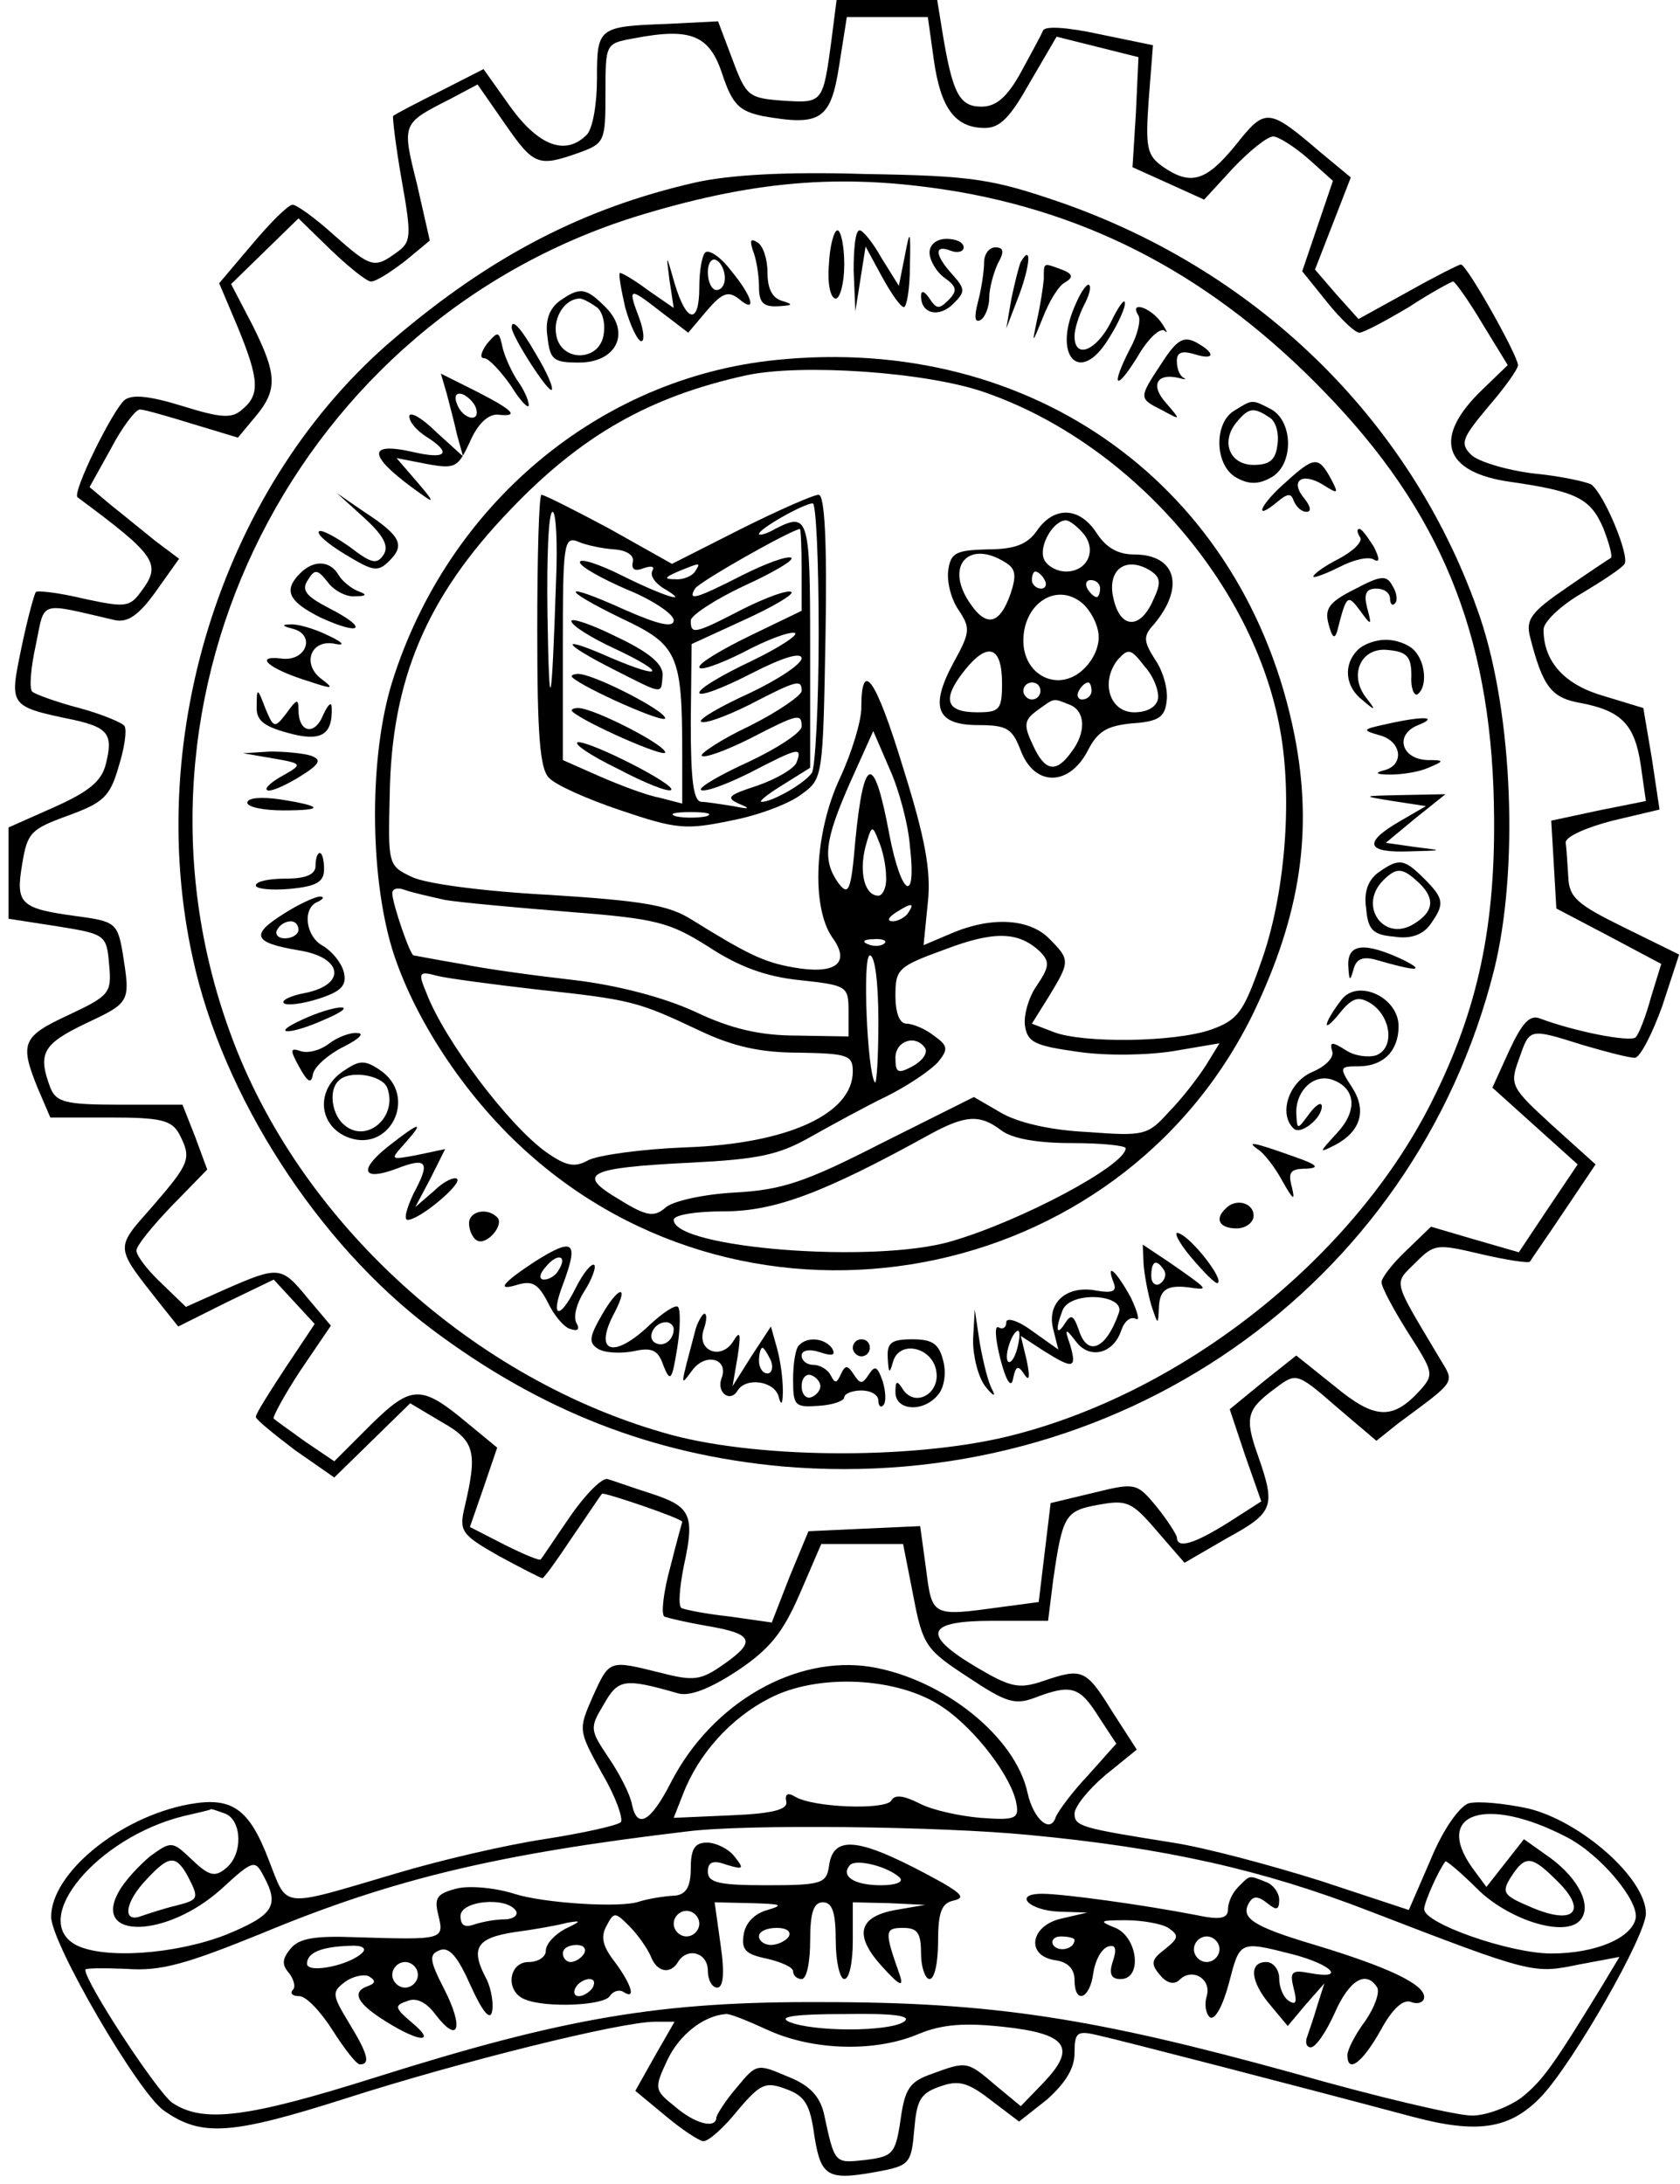 <?xml version="1.0" standalone="no"?>
<!DOCTYPE svg PUBLIC "-//W3C//DTD SVG 20010904//EN"
 "http://www.w3.org/TR/2001/REC-SVG-20010904/DTD/svg10.dtd">
<svg version="1.0" xmlns="http://www.w3.org/2000/svg"
 width="197pt" height="256pt" viewBox="0 0 197 256"
 preserveAspectRatio="xMidYMid meet">

<g transform="translate(0,256) scale(0.1,-0.1)"
fill="#000000" stroke="none">
<path d="M975 2513 c-10 -74 -10 -74 -57 -71 -40 3 -43 5 -59 48 l-17 45 -59
-3 c-82 -3 -83 -4 -83 -65 0 -29 -5 -58 -12 -65 -25 -25 -56 -13 -89 32 l-32
45 -51 -26 c-28 -14 -53 -27 -55 -29 -1 -1 3 -35 10 -75 12 -67 11 -73 -6 -85
-26 -19 -30 -18 -74 21 -21 19 -43 35 -48 35 -5 0 -26 -21 -47 -46 l-39 -46
22 -52 c25 -61 26 -79 5 -96 -12 -11 -25 -10 -70 4 -39 12 -59 14 -68 7 -14
-12 -62 -109 -55 -114 93 -69 99 -78 74 -111 -13 -18 -19 -18 -66 -8 -29 7
-54 10 -57 8 -2 -3 -10 -32 -17 -66 -14 -68 -15 -68 62 -84 40 -9 46 -17 37
-52 -5 -20 -20 -32 -60 -50 l-54 -24 0 -53 0 -54 58 -9 c56 -9 57 -10 60 -45
3 -33 1 -36 -48 -59 -54 -25 -57 -33 -36 -85 l15 -35 70 0 c59 0 72 -3 81 -19
15 -29 13 -34 -31 -85 -45 -51 -45 -46 10 -116 l20 -25 56 28 56 27 24 -26 24
-26 -34 -51 c-19 -29 -35 -54 -35 -58 0 -3 21 -20 46 -39 l46 -32 44 43 45 44
37 -22 c39 -22 42 -35 27 -99 -7 -29 -4 -33 40 -58 26 -14 49 -26 51 -26 2 0
17 21 35 48 18 26 33 49 35 51 2 2 94 -29 94 -33 0 0 -7 -25 -14 -53 -8 -29
-11 -55 -7 -58 5 -2 27 -7 50 -11 54 -9 58 -18 21 -44 -28 -20 -36 -21 -75
-11 -61 15 -60 16 -80 -28 -17 -39 -17 -39 11 -90 16 -27 25 -53 22 -57 -4 -4
-45 -13 -90 -20 -46 -7 -123 -25 -173 -40 -139 -41 -127 -42 -150 16 -23 60
-43 74 -93 65 -82 -15 -162 -81 -162 -132 0 -31 102 -206 132 -227 44 -31 78
-29 213 14 134 43 323 90 363 90 l23 0 -23 -40 -23 -41 35 -29 c19 -16 40 -30
45 -30 6 0 24 16 40 36 27 32 33 34 57 25 22 -8 28 -18 33 -55 8 -50 16 -53
83 -40 28 6 31 10 34 47 3 35 7 43 30 51 22 8 33 5 60 -16 l33 -25 33 26 c21
19 32 36 32 54 0 25 3 27 28 21 27 -6 232 -59 367 -95 78 -21 116 -15 153 24
38 41 122 188 122 214 0 41 -76 108 -138 123 -28 6 -59 9 -70 6 -11 -4 -30
-31 -44 -65 l-26 -60 -103 34 c-57 18 -135 39 -174 45 -107 17 -115 19 -115
34 0 8 16 28 36 45 l37 30 -29 45 c-31 50 -35 51 -82 35 -27 -9 -37 -7 -76 16
-66 39 -61 55 18 55 l65 0 6 48 c11 76 14 81 53 88 33 6 39 4 68 -30 l33 -38
50 29 c55 30 57 37 36 97 -16 45 -13 54 21 79 24 18 25 18 71 -22 l47 -40 25
20 c70 52 67 47 49 77 -56 94 -54 86 -28 112 22 22 25 22 76 10 30 -7 56 -11
58 -9 1 2 20 29 40 59 l37 55 -51 46 c-48 44 -50 47 -39 77 13 37 11 37 75 17
27 -8 54 -15 61 -15 6 0 20 27 32 60 l20 61 -65 32 c-55 27 -64 35 -65 59 -1
15 -2 33 -3 40 -1 7 24 18 55 26 l55 13 -9 60 -10 59 -46 14 c-46 13 -71 40
-71 78 0 9 20 28 44 42 25 15 48 30 51 35 6 10 -24 82 -39 93 -5 3 -36 10 -68
13 -32 4 -65 14 -73 22 -13 13 -11 19 20 56 19 22 35 44 35 49 0 11 -60 118
-67 118 -2 0 -30 -14 -62 -32 l-58 -32 -26 29 -25 29 21 54 21 54 -35 29 c-62
53 -65 53 -100 9 -35 -43 -53 -48 -86 -25 -18 13 -20 22 -16 78 l5 64 -63 13
c-37 8 -64 10 -66 4 -2 -5 -14 -27 -26 -49 -16 -29 -29 -40 -46 -40 -26 0 -34
15 -46 88 l-6 37 -59 0 -59 0 -6 -47z m120 -23 c8 -57 25 -80 60 -80 18 0 30
13 53 54 l31 53 48 -12 48 -12 -3 -65 -4 -64 42 -19 42 -19 34 37 c19 20 40
37 47 37 6 0 25 -12 41 -26 l29 -26 -18 -53 -18 -53 29 -36 c16 -20 33 -36 38
-36 5 0 31 14 58 30 26 17 50 30 52 30 2 0 18 -22 34 -49 l30 -49 -29 -28
c-60 -57 -47 -98 33 -109 76 -11 93 -19 108 -54 7 -18 11 -33 9 -35 -2 -1 -26
-17 -52 -35 -41 -28 -48 -37 -43 -57 15 -59 25 -72 59 -78 48 -9 64 -25 71
-73 l6 -42 -55 -11 -56 -12 3 -51 3 -52 61 -32 62 -33 -12 -39 c-6 -22 -14
-43 -18 -47 -7 -6 -72 7 -112 22 -12 5 -21 -5 -36 -37 l-20 -44 50 -45 50 -45
-35 -52 -34 -51 -52 15 -51 15 -29 -28 c-16 -15 -29 -32 -29 -37 0 -6 14 -32
31 -59 30 -47 31 -49 14 -68 -32 -35 -53 -34 -100 5 l-45 36 -39 -31 -39 -32
18 -54 19 -54 -39 -25 c-40 -25 -60 -31 -60 -17 -1 4 -11 20 -24 36 -23 28
-25 28 -74 16 l-50 -12 -7 -58 -7 -58 -45 -6 c-80 -11 -80 -11 -87 44 l-7 51
-66 -3 -65 -3 -22 -53 -21 -54 -49 7 c-28 3 -53 8 -57 10 -4 3 -2 25 3 50 13
59 8 69 -38 84 -22 7 -44 15 -51 17 -6 3 -26 -17 -44 -43 -18 -26 -33 -49 -35
-51 -1 -2 -20 6 -42 17 l-41 21 16 46 16 47 -34 28 c-55 46 -66 46 -114 -1
l-43 -43 -34 23 c-18 13 -35 25 -37 27 -2 1 12 27 31 56 l36 53 -27 32 c-31
38 -34 38 -96 11 l-47 -21 -29 28 c-16 15 -29 32 -29 38 0 6 19 29 42 53 l41
42 -14 38 -15 38 -73 0 c-65 0 -75 3 -82 20 -15 40 -9 51 41 75 53 25 53 25
44 82 -6 36 -9 38 -54 44 -66 9 -72 14 -64 61 6 37 10 41 54 57 41 15 49 22
59 57 7 22 10 43 7 48 -3 4 -27 14 -53 21 -27 7 -51 16 -55 19 -4 3 -2 28 4
55 11 53 2 50 93 29 15 -3 28 6 48 34 l27 38 -28 21 c-15 12 -38 31 -52 42
l-25 21 25 45 c13 25 29 46 34 46 5 0 33 -8 62 -17 l53 -16 20 24 c27 32 26
50 -3 108 l-25 48 40 39 39 38 38 -37 c21 -20 42 -37 47 -37 6 0 23 11 40 24
l29 24 -15 66 c-18 72 -18 71 39 100 l32 17 32 -46 c34 -49 39 -51 87 -34 30
11 31 13 31 70 0 58 0 58 33 64 67 13 89 4 104 -42 12 -36 20 -43 47 -49 68
-12 80 -5 90 59 l9 57 48 0 47 0 7 -50z m-24 -1801 c11 -58 15 -63 64 -95 45
-30 55 -33 79 -24 42 16 52 13 74 -22 l21 -32 -33 -37 c-19 -20 -35 -42 -38
-49 -6 -20 -26 -3 -33 28 -14 66 -99 134 -184 148 -88 14 -186 -42 -234 -135
-24 -47 -40 -56 -46 -26 -2 11 -14 35 -27 54 -22 33 -23 35 -6 63 17 30 24 31
87 13 13 -4 37 5 69 26 39 26 54 45 74 91 l25 58 48 0 48 0 12 -61z m34 -130
c39 -26 82 -83 87 -114 3 -17 -2 -19 -42 -16 -24 2 -57 9 -72 17 -18 9 -29 11
-33 3 -8 -11 -92 -8 -113 5 -8 5 -12 3 -10 -6 2 -9 -15 -14 -64 -16 l-68 -3
11 28 c18 47 56 89 101 112 57 30 152 25 203 -10z m-841 -125 c20 -8 21 -48 1
-64 -13 -11 -20 -9 -40 10 -23 22 -24 22 -49 4 -13 -11 -30 -29 -37 -42 -31
-56 57 -54 121 4 37 34 39 34 49 15 19 -35 12 -46 -44 -69 -59 -23 -143 -29
-176 -12 -55 30 25 126 126 151 17 4 31 7 32 8 1 1 8 -2 17 -5z m1572 -27 c40
-20 86 -75 82 -96 -5 -23 -47 -41 -99 -41 -48 0 -149 35 -149 52 0 8 17 46 25
56 1 1 18 -13 37 -32 36 -36 101 -57 120 -38 16 16 0 49 -34 74 l-31 22 -22
-28 -22 -28 -17 23 c-45 64 17 84 110 36z m-630 2 c160 -15 275 -41 399 -89
192 -74 193 -74 246 -63 l48 9 -21 -35 c-57 -93 -69 -110 -94 -130 -15 -11
-41 -21 -58 -21 -18 0 -112 22 -210 50 -232 64 -351 83 -551 83 -190 1 -302
-18 -524 -88 -152 -48 -203 -54 -239 -30 -18 13 -102 141 -102 156 0 2 22 2
48 1 40 -3 69 5 160 42 154 64 278 93 497 119 69 9 299 6 401 -4z m-986 -48
c14 -27 13 -28 -14 -35 -13 -3 -31 -9 -40 -12 -23 -9 -20 16 6 43 26 28 34 29
48 4z m1607 -7 c35 -35 18 -51 -31 -30 -33 14 -36 17 -24 36 17 26 24 25 55
-6z m-926 -174 c53 -24 126 -26 177 -4 27 11 53 13 99 8 74 -8 86 -24 47 -65
l-27 -28 -29 24 c-34 29 -34 29 -75 14 -26 -9 -32 -17 -37 -54 -6 -40 -9 -43
-41 -47 -37 -4 -36 -5 -49 55 -5 20 -17 33 -43 43 -35 15 -36 15 -59 -13 -13
-15 -23 -31 -24 -35 0 -14 -25 -8 -49 13 -24 19 -24 21 -8 55 14 29 42 51 68
53 4 1 26 -8 50 -19z m159 10 c-18 -12 -107 -12 -135 0 -13 6 8 9 65 9 58 1
80 -2 70 -9z"/>
<path d="M815 2346 c-131 -30 -239 -86 -353 -183 -198 -168 -294 -463 -236
-726 35 -162 147 -335 280 -435 128 -96 259 -147 411 -161 392 -34 741 209
835 582 29 117 22 298 -16 412 -77 227 -257 406 -493 488 -79 27 -102 31 -228
33 -94 3 -160 -1 -200 -10z m310 -11 c170 -30 312 -110 441 -248 130 -139 185
-284 186 -487 1 -135 -22 -233 -78 -341 -93 -177 -284 -328 -481 -380 -111
-30 -298 -30 -406 -1 -231 63 -437 250 -517 471 -145 396 79 839 485 960 137
41 240 48 370 26z"/>
<path d="M972 2250 c-2 -23 2 -40 8 -40 5 0 10 18 10 40 0 22 -4 40 -8 40 -4
0 -9 -18 -10 -40z"/>
<path d="M1001 2243 l2 -48 6 38 6 38 19 -35 c11 -20 22 -36 26 -36 3 0 7 21
7 48 1 43 0 44 -6 12 l-7 -35 -20 32 c-10 18 -22 33 -26 33 -5 0 -7 -21 -7
-47z"/>
<path d="M883 2266 c4 -10 7 -29 7 -42 0 -19 5 -24 23 -23 16 1 18 2 5 6 -12
3 -18 14 -18 33 0 16 -5 32 -12 36 -8 5 -9 2 -5 -10z"/>
<path d="M1090 2264 c0 -9 8 -23 18 -30 14 -10 15 -15 4 -26 -11 -11 -14 -10
-22 2 -6 9 -10 10 -10 3 0 -21 21 -26 38 -9 14 14 14 17 -1 34 -21 23 -22 36
-2 28 8 -3 15 -1 15 4 0 6 -9 10 -20 10 -12 0 -20 -7 -20 -16z"/>
<path d="M827 2264 c-4 -4 -7 -22 -7 -41 0 -44 -15 -42 -29 5 -10 35 -10 35
-6 4 l5 -33 -29 20 c-16 12 -31 21 -34 21 -2 0 1 -18 6 -40 6 -22 15 -40 19
-40 4 0 3 12 -2 26 -14 37 -13 38 23 10 l34 -26 22 26 c18 21 25 23 37 14 22
-19 17 2 -9 33 -12 16 -26 25 -30 21z m23 -30 c0 -8 -4 -14 -10 -14 -5 0 -10
9 -10 21 0 11 5 17 10 14 6 -3 10 -13 10 -21z"/>
<path d="M1154 2253 c0 -10 -3 -31 -7 -46 -5 -19 -4 -26 3 -22 5 3 10 15 10
26 0 11 5 29 10 40 8 14 7 19 -3 19 -7 0 -13 -8 -13 -17z"/>
<path d="M1197 2253 c-2 -4 -7 -24 -11 -43 l-6 -35 15 39 c13 35 15 61 2 39z"/>
<path d="M1224 2233 c-1 -10 -4 -31 -8 -48 -6 -29 -6 -29 7 3 7 18 18 37 26
41 10 6 9 10 -4 15 -22 8 -21 9 -21 -11z"/>
<path d="M1262 2205 c-29 -62 4 -98 38 -42 11 17 20 37 19 42 0 6 -8 -5 -16
-22 -17 -34 -43 -45 -43 -17 0 8 5 24 11 36 6 11 9 22 6 24 -2 2 -9 -7 -15
-21z"/>
<path d="M656 2207 c-12 -9 -17 -23 -14 -42 3 -27 7 -30 37 -30 44 0 61 35 31
65 -23 23 -30 24 -54 7z m42 -6 c8 -4 12 -19 10 -32 -4 -34 -52 -34 -56 0 -3
20 11 41 28 41 3 0 11 -4 18 -9z"/>
<path d="M1335 2190 c3 -5 -1 -23 -10 -39 -23 -45 -17 -51 9 -9 12 21 27 35
32 30 4 -4 2 1 -5 11 -14 18 -37 24 -26 7z"/>
<path d="M600 2176 c0 -10 43 -77 47 -73 2 3 -6 21 -18 41 -19 33 -29 43 -29
32z"/>
<path d="M571 2157 c-7 -10 -9 -17 -3 -17 5 0 19 -15 31 -32 11 -18 21 -28 21
-23 0 6 -6 19 -14 30 -7 11 -15 29 -17 39 -4 18 -5 18 -18 3z"/>
<path d="M1362 2134 c-27 -41 -27 -41 1 -55 22 -12 22 -12 4 9 -18 20 -11 35
15 29 7 -2 10 -2 6 0 -5 3 -8 11 -8 20 0 10 6 12 20 8 25 -8 26 1 2 14 -14 7
-22 3 -40 -25z"/>
<path d="M910 2138 c-208 -21 -385 -170 -450 -377 -27 -86 -27 -225 0 -314 25
-80 84 -170 154 -234 266 -244 699 -163 856 160 55 115 70 213 48 325 -58 291
-306 471 -608 440z m245 -38 c170 -59 315 -224 346 -395 15 -81 6 -196 -23
-275 -20 -57 -27 -66 -58 -77 -43 -15 -150 -16 -184 -3 l-26 10 20 32 c25 41
25 43 0 68 -23 23 -67 26 -114 6 l-33 -14 5 50 c4 37 -3 75 -29 158 -32 105
-49 129 -49 70 0 -15 -11 -52 -25 -82 -30 -64 -34 -151 -9 -187 22 -30 4 -44
-46 -35 -34 6 -53 15 -119 56 -27 17 -57 22 -167 29 -76 4 -145 13 -161 21
-28 13 -28 15 -26 96 2 135 43 232 141 334 83 87 163 133 277 158 64 14 212 4
280 -20z m-88 -532 c8 -69 -10 -59 -24 13 -18 97 -30 95 -40 -6 -5 -60 -8 -66
-20 -50 -19 27 -16 50 14 118 l27 60 19 -44 c11 -24 22 -65 24 -91z m-28 -35
c1 -13 -4 -23 -9 -23 -16 0 -23 27 -15 58 7 25 8 25 15 7 5 -11 9 -30 9 -42z
m-517 -28 c18 -3 84 -9 146 -14 102 -8 117 -12 163 -41 35 -23 67 -35 107 -39
55 -6 57 -7 57 -36 l0 -30 -60 1 c-44 0 -78 8 -120 28 -37 17 -91 31 -141 37
-44 5 -104 13 -133 19 -30 5 -55 10 -56 10 -4 0 -25 61 -25 73 0 5 6 7 14 4 8
-3 30 -8 48 -12z m543 -15 c-3 -5 -12 -10 -18 -10 -7 0 -6 4 3 10 19 12 23 12
15 0z m154 -45 c12 -12 12 -18 -3 -40 -10 -14 -16 -36 -14 -48 3 -19 12 -23
62 -30 34 -5 83 -4 113 1 l53 9 -16 -26 c-9 -14 -28 -39 -43 -54 -25 -28 -29
-29 -96 -24 -43 2 -82 11 -102 23 l-31 18 -108 -54 c-90 -46 -117 -55 -173
-58 -36 -2 -73 -10 -81 -18 -13 -11 -22 -10 -54 10 -51 30 -38 37 83 43 80 4
104 9 141 30 25 14 65 36 90 48 26 13 52 31 60 40 12 15 12 19 -5 31 -10 8
-25 14 -32 14 -8 0 -13 12 -13 33 0 31 3 34 58 54 58 22 86 21 111 -2z m-182
9 c-3 -3 -12 -4 -19 -1 -8 3 -5 6 6 6 11 1 17 -2 13 -5z m-7 -91 c0 -42 -2
-74 -4 -72 -9 11 -15 149 -6 149 6 0 10 -32 10 -77z m-400 37 c111 -12 118
-14 190 -48 40 -19 72 -26 117 -26 57 -1 63 -3 63 -22 0 -50 -77 -85 -196 -89
-51 -2 -102 -9 -114 -15 -16 -9 -26 -7 -49 9 -45 32 -120 132 -141 187 -10 24
-9 26 13 20 12 -3 65 -10 117 -16z m455 -69 c3 -6 -4 -15 -15 -21 -17 -9 -20
-8 -20 10 0 20 24 28 35 11z m89 -96 c13 -10 43 -15 83 -15 35 0 63 -3 63 -6
0 -20 -122 -85 -204 -109 -91 -27 -326 -8 -326 25 0 6 27 10 59 10 59 0 116
21 241 90 42 23 59 24 84 5z"/>
<path d="M630 1821 c0 -122 3 -163 14 -173 7 -8 45 -25 84 -38 65 -22 76 -23
129 -12 32 6 69 20 83 31 25 18 25 20 28 185 2 111 -1 166 -8 166 -6 0 -47
-18 -91 -40 l-81 -41 -73 41 c-41 22 -77 40 -80 40 -3 0 -5 -72 -5 -159z m330
-3 c0 -84 -4 -158 -8 -164 -8 -12 -46 -34 -59 -34 -4 0 7 9 25 20 l32 20 0
145 c0 149 -2 155 -41 135 -10 -6 -19 -8 -19 -6 0 6 51 35 63 36 4 0 7 -69 7
-152z m-308 60 c-5 -150 -8 -165 -10 -40 -1 67 1 122 6 122 4 0 6 -37 4 -82z
m288 14 l0 -48 -60 -29 c-33 -16 -60 -32 -60 -37 0 -5 23 3 51 17 28 15 55 25
61 23 5 -2 -18 -17 -51 -33 -34 -16 -61 -32 -61 -37 0 -5 27 5 60 22 39 20 60
26 60 18 -1 -7 -28 -25 -62 -41 -33 -15 -59 -30 -56 -33 4 -3 29 6 57 20 56
29 61 30 61 16 0 -5 -27 -24 -61 -41 -34 -16 -59 -33 -56 -35 3 -3 28 6 56 20
58 30 61 30 61 14 -1 -7 -28 -25 -62 -41 -33 -15 -59 -30 -56 -33 4 -3 29 6
57 20 58 30 62 31 55 12 -3 -7 -23 -19 -46 -27 -34 -11 -37 -14 -22 -21 15 -6
13 -7 -6 -3 -14 2 -31 5 -37 5 -10 0 -13 25 -13 93 l1 92 61 28 c33 15 59 30
56 33 -4 3 -29 -6 -57 -20 -58 -30 -61 -30 -61 -13 1 6 28 24 62 40 33 15 59
30 56 33 -4 3 -29 -6 -57 -20 -55 -28 -65 -31 -56 -16 5 8 109 67 123 70 1 0
2 -22 2 -48z m-220 24 c15 -1 24 -7 22 -15 -2 -9 3 -11 13 -7 9 3 13 2 10 -3
-3 -6 3 -14 12 -20 36 -21 1 -10 -47 14 -28 14 -50 21 -50 16 0 -5 25 -19 55
-32 30 -12 55 -29 55 -36 0 -9 -16 -6 -57 12 -75 34 -78 26 -4 -10 66 -31 71
-42 71 -159 l0 -58 -27 7 c-16 3 -47 15 -70 25 l-43 19 0 132 c0 121 1 131 18
124 9 -4 28 -8 42 -9z m95 -26 c-3 -5 -14 -10 -23 -9 -14 0 -13 2 3 9 27 11
27 11 20 0z m13 -287 c-10 -2 -26 -2 -35 0 -10 3 -2 5 17 5 19 0 27 -2 18 -5z"/>
<path d="M670 1832 c0 -5 22 -19 50 -32 62 -29 59 -38 -4 -11 -61 27 -59 18 4
-14 59 -30 55 -29 57 -7 1 13 -15 27 -53 45 -30 15 -54 23 -54 19z"/>
<path d="M671 1766 c14 -13 109 -55 109 -48 0 9 -84 52 -102 52 -6 0 -9 -2 -7
-4z"/>
<path d="M671 1726 c14 -13 109 -55 109 -48 0 9 -84 52 -102 52 -6 0 -9 -2 -7
-4z"/>
<path d="M724 1659 c32 -17 60 -28 63 -25 6 6 -92 56 -109 56 -7 -1 13 -15 46
-31z"/>
<path d="M1216 1938 c-11 -16 -26 -22 -58 -22 -37 -1 -43 -4 -46 -24 -2 -13 3
-34 12 -47 14 -21 14 -26 -6 -62 -28 -52 -20 -73 29 -73 34 0 40 -4 50 -30 16
-42 56 -42 78 -1 12 24 23 30 52 33 31 2 39 7 41 26 2 13 -4 35 -13 48 -14 22
-15 28 -2 42 37 44 26 82 -23 82 -19 0 -33 8 -44 25 -20 31 -50 32 -70 3z m54
-3 c17 -20 5 -45 -20 -45 -11 0 -23 7 -26 15 -6 15 11 45 26 45 4 0 13 -7 20
-15z m-90 -35 c11 -7 12 -15 5 -36 -13 -37 -29 -40 -49 -9 -28 43 1 73 44 45z
m169 -9 c12 -8 13 -14 3 -35 -15 -34 -38 -33 -46 1 -9 35 14 52 43 34z m-124
-11 c3 -5 1 -10 -4 -10 -6 0 -11 5 -11 10 0 6 2 10 4 10 3 0 8 -4 11 -10z m65
-10 c0 -5 -2 -10 -4 -10 -3 0 -8 5 -11 10 -3 6 -1 10 4 10 6 0 11 -4 11 -10z
m-2 -52 c2 -14 -5 -31 -18 -43 -29 -27 -70 -7 -70 34 0 41 35 67 65 47 11 -7
21 -24 23 -38z m-113 -59 c0 -31 -3 -34 -29 -34 -37 0 -42 15 -15 49 27 34 44
29 44 -15z m183 -18 c-2 -10 -13 -16 -28 -16 -29 0 -40 36 -19 62 12 13 15 13
31 -8 11 -12 17 -29 16 -38z m-138 9 c0 -5 -4 -10 -10 -10 -5 0 -10 5 -10 10
0 6 5 10 10 10 6 0 10 -4 10 -10z m60 0 c0 -5 -5 -10 -11 -10 -5 0 -7 5 -4 10
3 6 8 10 11 10 2 0 4 -4 4 -10z m-26 -16 c19 -7 20 -33 2 -56 -18 -25 -31 -22
-45 9 -11 23 -10 29 5 40 21 15 18 15 38 7z"/>
<path d="M524 2098 c3 -12 9 -34 12 -48 l7 -25 -32 29 c-17 17 -31 24 -31 18
0 -7 9 -17 20 -24 30 -19 24 -27 -15 -18 -57 13 -54 -5 10 -50 15 -11 13 -7
-5 14 l-25 29 36 -7 c33 -6 36 -4 50 26 9 21 21 32 32 32 26 -3 21 4 -24 27
l-42 21 7 -24z m34 -16 c6 -18 -15 -14 -22 4 -4 10 -1 14 6 12 6 -2 14 -10 16
-16z"/>
<path d="M1448 2079 c-25 -14 -24 -65 2 -79 14 -8 26 -8 40 0 27 14 27 65 1
80 -23 12 -22 12 -43 -1z m40 -8 c8 -4 12 -19 10 -32 -2 -18 -9 -24 -28 -24
-28 0 -39 27 -20 50 14 17 20 18 38 6z"/>
<path d="M1508 1995 c-30 -26 -39 -47 -11 -24 13 11 17 11 20 2 3 -7 9 -13 15
-13 6 0 5 6 -2 15 -18 21 -4 32 21 17 19 -12 19 -11 9 8 -14 25 -19 25 -52 -5z"/>
<path d="M427 1953 c23 -21 29 -33 23 -43 -8 -12 -14 -11 -40 9 -17 12 -34 21
-36 18 -3 -3 11 -15 31 -27 33 -20 38 -21 52 -7 18 18 13 29 -30 57 l-32 22
32 -29z"/>
<path d="M1595 1930 c3 -5 -8 -16 -25 -25 -16 -8 -30 -18 -30 -21 0 -2 14 3
30 11 17 9 35 13 41 9 7 -4 7 1 0 15 -7 11 -14 21 -17 21 -3 0 -3 -4 1 -10z"/>
<path d="M352 1888 c-20 -20 -14 -33 24 -52 48 -22 57 -13 10 11 -27 14 -33
21 -25 33 8 13 11 13 23 -2 7 -10 22 -18 32 -17 14 0 15 2 4 6 -8 3 -19 12
-23 19 -10 17 -29 18 -45 2z"/>
<path d="M1588 1869 c-30 -15 -35 -23 -30 -41 4 -15 7 -18 10 -8 11 43 12 44
27 24 13 -18 14 -18 8 4 -4 16 -1 22 11 22 9 0 16 -5 16 -12 0 -6 3 -9 6 -5 3
3 2 12 -3 20 -7 13 -13 13 -45 -4z"/>
<path d="M343 1823 c28 -7 16 -39 -13 -35 -33 4 -15 -12 30 -26 30 -10 33 -10
17 2 -24 18 -12 48 17 41 11 -2 8 2 -9 10 -16 8 -37 14 -45 13 -10 0 -9 -2 3
-5z"/>
<path d="M1592 1798 c-17 -17 -15 -43 6 -59 15 -13 16 -12 4 3 -21 27 -6 60
26 56 22 -2 27 -8 27 -30 -1 -14 3 -24 7 -22 12 8 10 38 -4 52 -7 7 -21 12
-33 12 -12 0 -26 -5 -33 -12z"/>
<path d="M301 1733 c-1 -17 7 -24 36 -32 39 -11 53 -3 52 29 0 8 -4 5 -10 -8
-10 -25 -29 -21 -29 6 0 13 -2 13 -14 -4 -14 -18 -15 -18 -25 6 -9 24 -10 24
-10 3z"/>
<path d="M1625 1711 c-28 -6 -28 -7 -7 -13 26 -7 29 -35 5 -41 -12 -3 -9 -5 7
-5 14 0 34 3 45 8 19 8 19 9 -1 9 -31 1 -39 30 -11 41 25 10 6 11 -38 1z"/>
<path d="M320 1671 c35 -6 35 -7 12 -20 -13 -7 -22 -15 -19 -17 3 -3 19 4 36
14 26 16 29 21 16 26 -9 3 -31 5 -48 5 l-32 -2 35 -6z"/>
<path d="M290 1619 c0 -5 19 -9 42 -9 49 0 47 5 -4 13 -21 3 -38 2 -38 -4z"/>
<path d="M1633 1621 l39 -6 -31 -18 c-43 -25 -39 -37 12 -35 40 1 40 1 7 5
l-35 5 35 29 35 28 -50 -1 c-49 -1 -49 -1 -12 -7z"/>
<path d="M370 1545 c0 -10 -11 -15 -35 -15 -19 0 -35 -3 -35 -8 0 -4 18 -6 40
-4 31 3 40 8 40 23 0 10 -2 19 -5 19 -3 0 -5 -7 -5 -15z"/>
<path d="M1616 1537 c-12 -9 -17 -23 -14 -42 2 -25 8 -31 33 -33 19 -3 33 2
42 14 17 24 17 30 -7 54 -24 24 -30 24 -54 7z m49 -13 c18 -18 16 -33 -7 -47
-35 -22 -66 21 -36 51 16 16 23 15 43 -4z"/>
<path d="M333 1489 c-40 -25 -36 -34 17 -43 52 -8 57 -40 8 -50 -17 -3 -29 -9
-25 -12 3 -3 21 -1 40 5 28 9 34 16 30 32 -3 11 -14 24 -24 30 -21 11 -25 45
-6 52 6 3 8 6 2 6 -5 0 -25 -9 -42 -20z m17 -19 c0 -5 -7 -10 -16 -10 -8 0
-12 5 -9 10 3 6 10 10 16 10 5 0 9 -4 9 -10z"/>
<path d="M1581 1428 c1 -18 2 -19 6 -5 3 13 11 16 26 12 48 -14 60 -14 32 0
-45 21 -65 19 -64 -7z"/>
<path d="M1573 1388 c-20 -26 -24 -42 -4 -18 16 20 23 23 38 14 24 -15 29 -52
7 -61 -9 -3 -26 -1 -36 6 -16 10 -19 10 -16 -1 3 -7 -7 -18 -24 -25 -27 -12
-39 -49 -21 -66 8 -8 33 12 33 26 0 6 -7 2 -15 -9 -14 -19 -14 -19 -15 2 0 27
22 46 43 38 27 -10 29 -36 5 -62 -22 -24 -22 -24 -2 -14 30 16 37 41 19 68
-15 23 -14 24 8 24 29 0 47 18 47 47 0 34 -48 56 -67 31z"/>
<path d="M355 1365 c-40 -18 -16 -19 26 0 19 8 27 14 19 14 -8 0 -28 -6 -45
-14z"/>
<path d="M385 1336 c-11 -8 -25 -11 -33 -8 -12 4 -12 1 -1 -19 10 -18 14 -20
16 -8 2 9 18 23 36 32 18 9 25 16 16 16 -8 1 -24 -5 -34 -13z"/>
<path d="M402 1304 c-31 -21 -29 -61 3 -76 51 -23 87 47 40 78 -18 12 -24 11
-43 -2z m52 -19 c13 -34 -24 -66 -50 -44 -15 12 -19 41 -7 52 12 13 51 7 57
-8z"/>
<path d="M455 1216 c-35 -28 -30 -41 10 -26 36 14 40 8 20 -29 -8 -17 -12 -31
-7 -31 14 0 64 42 58 48 -3 3 -16 -3 -27 -14 l-22 -19 18 34 17 34 -33 -7
c-32 -6 -32 -6 -14 14 24 27 17 25 -20 -4z"/>
<path d="M1476 1212 c6 -4 19 -20 28 -37 12 -21 15 -24 11 -7 -5 18 -2 22 17
22 17 1 12 5 -17 15 -45 16 -55 18 -39 7z"/>
<path d="M1437 1143 c-13 -12 -7 -23 13 -23 11 0 20 7 20 15 0 15 -21 21 -33
8z"/>
<path d="M550 1126 c0 -8 4 -17 9 -20 11 -7 33 18 24 27 -12 12 -33 7 -33 -7z"/>
<path d="M1396 1087 c16 -19 30 -33 32 -31 7 5 -30 52 -45 58 -8 4 -2 -9 13
-27z"/>
<path d="M627 1081 c-38 -25 -46 -35 -20 -27 17 5 24 1 35 -20 7 -15 19 -30
27 -32 9 -3 11 0 7 7 -4 7 0 23 9 37 9 14 14 28 12 31 -3 3 -13 -9 -22 -27
-19 -38 -30 -35 -15 4 19 51 13 56 -33 27z m28 -10 c-3 -6 -11 -11 -17 -11 -6
0 -6 6 2 15 14 17 26 13 15 -4z"/>
<path d="M1341 1078 c1 -13 5 -34 9 -48 8 -24 8 -24 9 -2 1 21 10 27 41 22 17
-2 16 -1 -27 29 l-33 22 1 -23z m24 -7 c3 -5 1 -12 -5 -16 -5 -3 -10 1 -10 9
0 18 6 21 15 7z"/>
<path d="M1306 1056 c4 -10 -2 -12 -20 -9 -35 7 -59 -14 -51 -45 l6 -24 -31
22 c-16 12 -30 16 -30 10 0 -6 -4 -9 -9 -6 -5 3 -4 -13 2 -37 7 -27 13 -35 15
-23 3 15 6 16 13 5 6 -9 7 -4 3 16 l-7 29 26 -17 c35 -22 40 -22 32 6 -7 20
-6 21 7 4 16 -21 44 -14 53 14 4 11 11 16 17 13 5 -3 2 8 -6 25 -17 31 -30 43
-20 17z m6 -35 c-15 -43 -37 -52 -47 -20 -6 17 -9 19 -16 8 -10 -16 -12 -8 -3
15 9 23 74 19 66 -3z m-119 -41 c-3 -12 -8 -19 -11 -16 -5 6 5 36 12 36 2 0 2
-9 -1 -20z"/>
<path d="M706 1019 c-15 -26 -16 -33 -5 -40 8 -5 26 -6 42 -3 22 5 29 1 35
-17 8 -20 10 -17 16 20 4 24 4 46 1 49 -3 3 -18 -7 -33 -21 -43 -41 -67 -33
-41 15 17 33 4 30 -15 -3z m84 -17 c0 -13 -12 -22 -22 -16 -10 6 -1 24 13 24
5 0 9 -4 9 -8z"/>
<path d="M816 1003 c-19 -72 -19 -69 -4 -49 16 21 43 13 34 -10 -6 -16 10 -29
19 -14 10 16 43 11 48 -7 3 -12 5 -9 5 7 0 14 -3 36 -7 50 l-7 25 -23 -35 -22
-35 6 35 c4 27 3 31 -5 18 -14 -23 -43 -12 -35 13 4 11 4 19 1 19 -2 0 -7 -8
-10 -17z m88 -38 c3 -8 1 -15 -4 -15 -6 0 -10 7 -10 15 0 8 2 15 4 15 2 0 6
-7 10 -15z"/>
<path d="M1141 989 c0 -19 6 -44 15 -55 8 -10 12 -12 8 -4 -5 8 -11 33 -15 55
l-6 40 -2 -36z"/>
<path d="M937 983 c-4 -3 -7 -21 -7 -40 0 -31 2 -33 30 -31 17 1 30 6 30 10 0
4 9 8 20 8 11 0 20 -5 20 -12 0 -6 3 -9 6 -5 3 3 3 15 -1 28 -6 17 -9 19 -16
8 -8 -12 -10 -12 -18 0 -7 11 -10 11 -15 0 -5 -11 -7 -11 -12 -1 -3 6 -12 12
-20 12 -8 0 -14 5 -14 11 0 6 9 8 21 4 15 -5 19 -4 15 4 -8 12 -29 15 -39 4z
m25 -48 c0 -5 -5 -11 -11 -13 -6 -2 -11 4 -11 13 0 9 5 15 11 13 6 -2 11 -8
11 -13z"/>
<path d="M1000 980 c0 -5 5 -10 10 -10 6 0 10 5 10 10 0 6 -4 10 -10 10 -5 0
-10 -4 -10 -10z"/>
<path d="M1041 968 c1 -18 2 -19 6 -5 7 27 47 18 51 -11 4 -26 -25 -42 -39
-21 -7 11 -9 11 -9 -3 0 -22 33 -24 50 -3 7 8 10 25 6 40 -5 20 -13 25 -36 25
-25 0 -30 -4 -29 -22z"/>
<path d="M810 370 c0 -21 -5 -30 -17 -32 -17 -1 -33 -4 -43 -7 -21 -8 -113 -2
-147 9 -22 7 -53 10 -68 6 -23 -6 -26 -11 -21 -31 7 -29 6 -29 -95 -26 -49 2
-68 -1 -78 -13 -10 -12 -11 -19 -2 -29 6 -8 8 -17 4 -20 -3 -4 0 -7 8 -7 8 0
25 -18 39 -40 14 -22 28 -40 32 -40 13 0 9 13 -13 49 -20 33 -20 36 -4 48 10
7 23 9 28 6 8 -5 7 -8 -1 -11 -21 -7 -13 -21 21 -42 40 -25 59 -25 30 -1 -20
17 -21 20 -6 25 11 5 23 -1 34 -16 27 -35 33 -15 10 30 -18 35 -18 41 -5 46
11 4 21 -8 36 -42 14 -31 23 -41 25 -30 2 9 -1 26 -6 37 -20 37 -13 49 32 56
23 3 51 8 62 11 17 3 17 2 -2 -7 -13 -7 -23 -18 -23 -26 0 -7 -9 -13 -20 -13
-24 0 -28 -35 -4 -44 25 -10 92 -7 99 4 4 6 11 8 16 5 15 -10 10 8 -10 35 -14
18 -17 29 -10 42 9 17 10 17 27 0 10 -10 21 -26 25 -35 7 -19 23 -22 32 -7 11
18 35 11 35 -10 0 -11 5 -20 11 -20 7 0 9 16 4 50 l-7 50 44 -1 c34 -1 38 -2
18 -8 -15 -4 -26 -15 -28 -29 -3 -18 3 -23 27 -28 17 -4 31 -10 31 -15 0 -5 5
-9 10 -9 6 0 10 20 10 45 0 33 4 45 15 45 11 0 15 -12 15 -45 0 -25 5 -45 10
-45 6 0 10 20 10 45 l0 45 43 -1 42 -2 -35 -6 c-44 -8 -49 -30 -15 -67 20 -22
25 -24 20 -9 -18 51 -18 55 4 55 17 0 21 -6 21 -30 0 -16 5 -30 10 -30 6 0 10
20 10 44 0 34 4 45 18 48 13 3 11 7 -13 21 -96 53 -128 58 -133 19 -3 -20 -9
-22 -73 -22 -56 0 -69 3 -69 16 0 11 6 14 22 8 20 -6 21 -5 9 10 -7 9 -22 16
-32 16 -14 0 -19 -7 -19 -30z m245 -11 c5 -5 -4 -9 -22 -9 -32 0 -48 11 -36
24 8 7 44 -2 58 -15z m-450 -39 c3 -5 -3 -10 -14 -10 -10 0 -26 -3 -35 -6 -11
-4 -16 -1 -16 10 0 18 54 23 65 6z m215 -15 c0 -8 -7 -15 -15 -15 -8 0 -15 7
-15 15 0 8 7 15 15 15 8 0 15 -7 15 -15z m105 -15 c-3 -5 -13 -10 -21 -10 -8
0 -14 5 -14 10 0 6 9 10 21 10 11 0 17 -4 14 -10z m-500 -19 c-15 -15 -65 -25
-65 -13 0 13 17 20 50 21 15 1 20 -3 15 -8z m260 -1 c-3 -5 -10 -10 -16 -10
-5 0 -9 5 -9 10 0 6 7 10 16 10 8 0 12 -4 9 -10z m-195 -25 c0 -8 -7 -15 -15
-15 -8 0 -15 7 -15 15 0 8 7 15 15 15 8 0 15 -7 15 -15z m205 -15 c-3 -5 -11
-10 -16 -10 -6 0 -7 5 -4 10 3 6 11 10 16 10 6 0 7 -4 4 -10z"/>
<path d="M1452 348 c-7 -7 -12 -18 -12 -26 0 -11 -9 -13 -37 -7 -62 12 -156
25 -181 25 -35 0 -15 -20 21 -21 l32 -1 -30 -7 c-37 -8 -43 -44 -7 -49 14 -2
22 -10 22 -23 0 -29 18 -23 22 8 2 14 9 28 17 31 9 3 11 -2 6 -17 -5 -15 -2
-21 9 -21 26 0 20 49 -6 60 -20 8 -19 9 12 9 19 0 42 -4 50 -9 13 -9 12 -12
-4 -25 -16 -12 -17 -17 -6 -30 8 -10 17 -12 23 -6 15 15 38 1 32 -19 -3 -10
-1 -21 4 -25 6 -3 15 14 22 40 13 50 12 50 75 34 46 -12 63 -30 20 -22 -21 4
-24 2 -19 -18 4 -15 3 -20 -5 -15 -7 4 -12 16 -12 27 0 10 -7 19 -15 19 -21 0
-19 -23 5 -51 l20 -24 21 25 22 25 -8 -25 c-4 -14 -10 -31 -12 -37 -3 -7 -1
-13 4 -13 6 0 18 18 28 40 17 39 37 51 50 30 3 -6 -3 -23 -14 -39 -12 -16 -21
-34 -21 -40 0 -22 17 -10 39 29 14 26 27 37 36 33 8 -3 15 0 15 6 0 15 -42 35
-128 61 -74 22 -88 32 -77 50 5 8 11 7 21 -1 11 -9 14 -8 14 4 0 8 -7 18 -16
21 -20 8 -18 8 -32 -6z m-192 -62 c0 -11 -19 -15 -25 -6 -3 5 1 10 9 10 9 0
16 -2 16 -4z m170 -11 c0 -8 -7 -15 -15 -15 -8 0 -15 7 -15 15 0 8 7 15 15 15
8 0 15 -7 15 -15z"/>
</g>
</svg>
